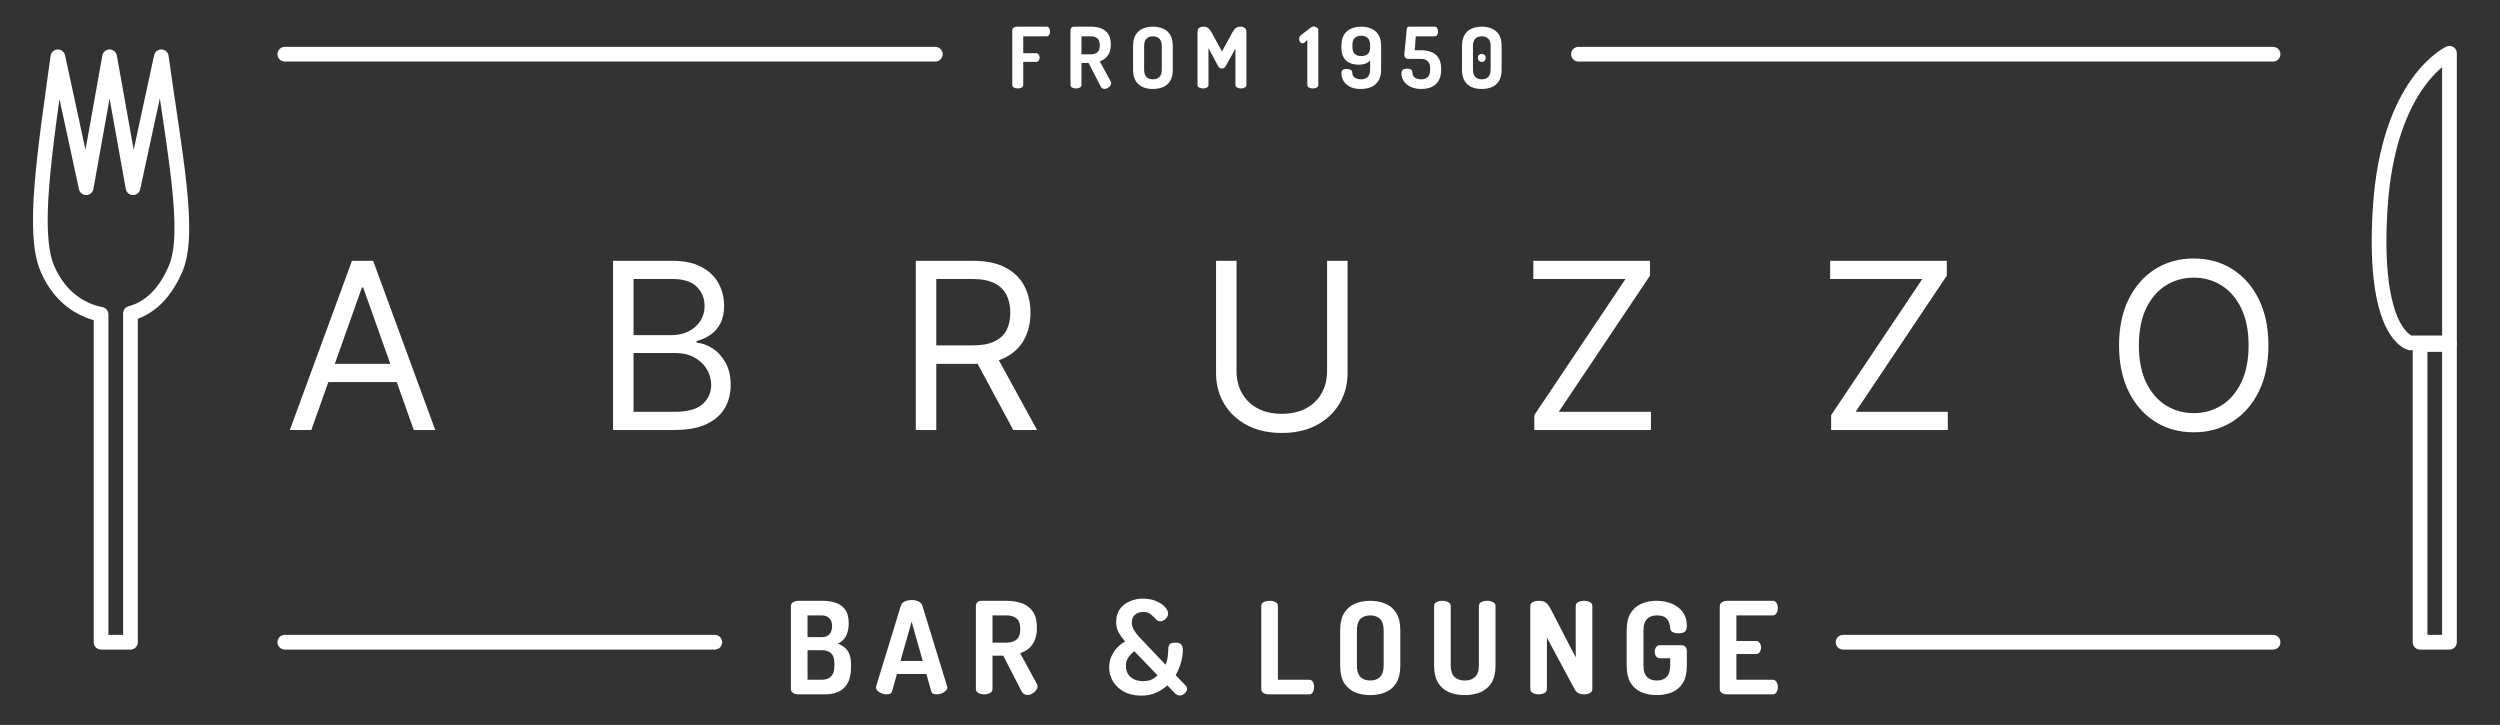 <svg width="907" height="263" viewBox="0 0 907 263" preserveAspectRatio="none" fill="none" xmlns="http://www.w3.org/2000/svg">
<rect x="0" y="0" width="907" height="263" fill="#333333" stroke="none"/>
<path d="M888.667 233H878V125H888.667V233Z" stroke="white" stroke-width="5.333" stroke-miterlimit="10" stroke-linecap="round" stroke-linejoin="round"/>
<path d="M874.423 124.392C874.423 124.392 860.589 121.445 863.54 75.403C866.491 29.361 888.667 19.333 888.667 19.333V124.403L874.423 124.392Z" stroke="white" stroke-width="5.333" stroke-miterlimit="10" stroke-linecap="round" stroke-linejoin="round"/>
<path d="M58.52 20.611L48.258 68.099L39.758 20.611L31.259 68.099L20.995 20.611C16.231 55.201 11.612 84.405 17.168 97.416C22.292 109.4 31.333 113.007 36.667 114.053V233H47.333V113.692C52.667 112.263 59.097 108.277 63.744 97.416C69.304 84.405 63.285 55.201 58.52 20.611Z" stroke="white" stroke-width="5.333" stroke-miterlimit="10" stroke-linecap="round" stroke-linejoin="round"/>
<path d="M112.951 156H105.158L127.697 94.618H135.369L157.908 156H150.115L131.773 104.329H131.293L112.951 156ZM115.828 132.023H147.238V138.616H115.828V132.023ZM222.413 156V94.618H243.873C248.149 94.618 251.676 95.357 254.453 96.836C257.231 98.295 259.299 100.263 260.657 102.74C262.016 105.198 262.695 107.925 262.695 110.923C262.695 113.56 262.226 115.738 261.287 117.456C260.368 119.175 259.149 120.534 257.63 121.533C256.132 122.532 254.503 123.271 252.745 123.751V124.35C254.623 124.47 256.511 125.129 258.409 126.328C260.308 127.527 261.896 129.245 263.175 131.483C264.454 133.721 265.093 136.458 265.093 139.695C265.093 142.773 264.394 145.54 262.995 147.998C261.596 150.455 259.388 152.403 256.371 153.842C253.354 155.281 249.428 156 244.592 156H222.413ZM229.846 149.406H244.592C249.448 149.406 252.895 148.467 254.933 146.589C256.991 144.691 258.02 142.393 258.02 139.695C258.02 137.617 257.49 135.699 256.431 133.941C255.372 132.163 253.864 130.744 251.906 129.685C249.947 128.606 247.63 128.066 244.952 128.066H229.846V149.406ZM229.846 121.593H243.633C245.871 121.593 247.889 121.153 249.688 120.274C251.506 119.395 252.945 118.156 254.004 116.557C255.083 114.959 255.622 113.081 255.622 110.923C255.622 108.225 254.683 105.937 252.805 104.059C250.926 102.161 247.949 101.212 243.873 101.212H229.846V121.593ZM332.251 156V94.618H352.991C357.787 94.618 361.723 95.437 364.8 97.076C367.877 98.694 370.155 100.922 371.634 103.759C373.112 106.597 373.852 109.824 373.852 113.44C373.852 117.057 373.112 120.264 371.634 123.061C370.155 125.859 367.887 128.056 364.83 129.655C361.773 131.233 357.867 132.023 353.111 132.023H336.327V125.309H352.871C356.148 125.309 358.786 124.829 360.784 123.87C362.802 122.911 364.261 121.553 365.16 119.794C366.079 118.016 366.539 115.898 366.539 113.44C366.539 110.983 366.079 108.835 365.16 106.996C364.241 105.158 362.772 103.739 360.754 102.74C358.736 101.721 356.068 101.212 352.752 101.212H339.684V156H332.251ZM361.144 128.426L376.249 156H367.618L352.752 128.426H361.144ZM481.464 94.618H488.897V135.26C488.897 139.456 487.908 143.202 485.93 146.499C483.971 149.776 481.204 152.363 477.627 154.262C474.051 156.14 469.855 157.079 465.039 157.079C460.224 157.079 456.028 156.14 452.451 154.262C448.875 152.363 446.097 149.776 444.119 146.499C442.161 143.202 441.182 139.456 441.182 135.26V94.618H448.615V134.66C448.615 137.657 449.274 140.325 450.593 142.663C451.912 144.98 453.79 146.809 456.228 148.147C458.685 149.466 461.623 150.126 465.039 150.126C468.456 150.126 471.393 149.466 473.851 148.147C476.309 146.809 478.187 144.98 479.486 142.663C480.804 140.325 481.464 137.657 481.464 134.66V94.618ZM556.647 156V150.605L589.735 101.212H556.287V94.618H598.607V100.013L565.518 149.406H598.967V156H556.647ZM664.341 156V150.605L697.43 101.212H663.981V94.618H706.301V100.013L673.213 149.406H706.661V156H664.341ZM822.98 125.309C822.98 131.783 821.811 137.378 819.473 142.093C817.136 146.809 813.929 150.445 809.852 153.003C805.776 155.56 801.121 156.839 795.886 156.839C790.651 156.839 785.995 155.56 781.919 153.003C777.843 150.445 774.636 146.809 772.298 142.093C769.96 137.378 768.791 131.783 768.791 125.309C768.791 118.835 769.96 113.24 772.298 108.525C774.636 103.809 777.843 100.173 781.919 97.615C785.995 95.058 790.651 93.779 795.886 93.779C801.121 93.779 805.776 95.058 809.852 97.615C813.929 100.173 817.136 103.809 819.473 108.525C821.811 113.24 822.98 118.835 822.98 125.309ZM815.787 125.309C815.787 119.994 814.898 115.508 813.119 111.852C811.361 108.195 808.973 105.428 805.956 103.55C802.959 101.671 799.602 100.732 795.886 100.732C792.169 100.732 788.802 101.671 785.785 103.55C782.788 105.428 780.4 108.195 778.622 111.852C776.864 115.508 775.984 119.994 775.984 125.309C775.984 130.624 776.864 135.11 778.622 138.766C780.4 142.423 782.788 145.19 785.785 147.068C788.802 148.947 792.169 149.886 795.886 149.886C799.602 149.886 802.959 148.947 805.956 147.068C808.973 145.19 811.361 142.423 813.119 138.766C814.898 135.11 815.787 130.624 815.787 125.309Z" fill="white"/>
<path d="M103.333 233H259.333" stroke="white" stroke-width="5.333" stroke-miterlimit="10" stroke-linecap="round"/>
<path d="M668.667 233H824.667" stroke="white" stroke-width="5.333" stroke-miterlimit="10" stroke-linecap="round"/>
<path d="M289.583 251.905C288.779 251.905 288.129 251.72 287.633 251.348C287.169 250.977 286.937 250.528 286.937 250.002V219.922C286.937 219.272 287.216 218.792 287.773 218.483C288.33 218.143 288.933 217.972 289.583 217.972H298.589C300.167 217.972 301.668 218.204 303.091 218.669C304.515 219.102 305.675 219.907 306.573 221.083C307.47 222.258 307.919 223.945 307.919 226.142C307.919 228.03 307.563 229.608 306.851 230.877C306.14 232.115 305.18 232.997 303.973 233.523C304.933 233.863 305.768 234.343 306.48 234.962C307.192 235.55 307.749 236.339 308.151 237.33C308.553 238.289 308.755 239.542 308.755 241.09V242.064C308.755 244.478 308.337 246.412 307.501 247.867C306.697 249.29 305.583 250.327 304.159 250.977C302.766 251.596 301.204 251.905 299.471 251.905H289.583ZM292.972 246.614H298.171C299.594 246.614 300.708 246.211 301.513 245.407C302.318 244.602 302.72 243.318 302.72 241.554V240.811C302.72 238.985 302.318 237.716 301.513 237.005C300.708 236.262 299.594 235.89 298.171 235.89H292.972V246.614ZM292.972 231.156H298.171C299.44 231.156 300.368 230.784 300.956 230.042C301.575 229.299 301.884 228.34 301.884 227.164C301.884 226.328 301.73 225.632 301.42 225.075C301.111 224.487 300.677 224.038 300.12 223.728C299.563 223.419 298.898 223.264 298.124 223.264H292.972V231.156ZM321.637 251.905C321.08 251.905 320.508 251.797 319.92 251.58C319.332 251.364 318.837 251.07 318.434 250.698C318.032 250.327 317.831 249.894 317.831 249.399C317.831 249.306 317.846 249.151 317.877 248.935L326.836 219.736C327.053 219.056 327.533 218.545 328.275 218.204C329.049 217.864 329.869 217.694 330.736 217.694C331.633 217.694 332.453 217.864 333.196 218.204C333.939 218.545 334.418 219.056 334.635 219.736L343.594 248.935C343.656 249.151 343.687 249.306 343.687 249.399C343.687 249.863 343.47 250.296 343.037 250.698C342.635 251.07 342.139 251.364 341.551 251.58C340.963 251.797 340.391 251.905 339.834 251.905C339.339 251.905 338.905 251.828 338.534 251.673C338.194 251.488 337.962 251.163 337.838 250.698L336.074 244.525H325.397L323.68 250.698C323.556 251.163 323.308 251.488 322.937 251.673C322.566 251.828 322.132 251.905 321.637 251.905ZM326.697 239.79H334.774L330.736 225.539L326.697 239.79ZM372.663 252.137C372.261 252.137 371.858 252.014 371.456 251.766C371.085 251.519 370.791 251.163 370.574 250.698L363.982 237.887H360.083V249.956C360.083 250.606 359.774 251.101 359.155 251.441C358.536 251.751 357.839 251.905 357.066 251.905C356.323 251.905 355.627 251.751 354.977 251.441C354.358 251.101 354.049 250.606 354.049 249.956V219.876C354.049 219.35 354.219 218.901 354.559 218.529C354.931 218.158 355.41 217.972 355.998 217.972H365.189C367.232 217.972 369.073 218.266 370.713 218.854C372.384 219.442 373.715 220.448 374.705 221.872C375.696 223.264 376.191 225.198 376.191 227.674C376.191 229.469 375.928 231.001 375.402 232.27C374.876 233.508 374.148 234.513 373.22 235.287C372.323 236.03 371.286 236.587 370.11 236.958L376.237 248.238C376.299 248.362 376.346 248.501 376.377 248.656C376.407 248.78 376.423 248.888 376.423 248.981C376.423 249.476 376.237 249.971 375.866 250.466C375.495 250.962 375.015 251.364 374.427 251.673C373.87 251.983 373.282 252.137 372.663 252.137ZM360.083 233.152H365.189C366.706 233.152 367.913 232.78 368.81 232.038C369.708 231.295 370.156 230.026 370.156 228.231C370.156 226.374 369.708 225.09 368.81 224.378C367.913 223.636 366.706 223.264 365.189 223.264H360.083V233.152ZM414.049 252.37C411.666 252.37 409.593 251.905 407.829 250.977C406.096 250.018 404.749 248.764 403.79 247.217C402.862 245.639 402.397 243.952 402.397 242.157C402.397 240.734 402.661 239.418 403.187 238.211C403.744 236.974 404.455 235.89 405.322 234.962C406.219 234.003 407.179 233.26 408.2 232.734C407.303 231.713 406.529 230.645 405.879 229.531C405.26 228.417 404.951 227.102 404.951 225.585C404.951 223.79 405.384 222.274 406.25 221.036C407.117 219.798 408.293 218.854 409.778 218.204C411.264 217.524 412.888 217.183 414.652 217.183C416.54 217.183 418.165 217.493 419.526 218.112C420.888 218.7 421.94 219.411 422.683 220.247C423.426 221.083 423.797 221.872 423.797 222.614C423.797 223.295 423.488 223.93 422.869 224.518C422.281 225.106 421.631 225.4 420.919 225.4C420.424 225.4 419.991 225.229 419.619 224.889C419.248 224.549 418.861 224.162 418.459 223.728C418.056 223.264 417.561 222.862 416.973 222.522C416.416 222.181 415.674 222.011 414.745 222.011C413.569 222.011 412.579 222.351 411.774 223.032C411.001 223.682 410.614 224.626 410.614 225.864C410.614 226.792 410.877 227.705 411.403 228.603C411.929 229.469 412.563 230.305 413.306 231.109C414.049 231.883 414.745 232.61 415.395 233.291L422.869 241.182C423.364 239.975 423.642 238.83 423.704 237.747C423.766 236.633 423.828 235.705 423.89 234.962C423.952 234.374 424.153 233.925 424.493 233.616C424.834 233.306 425.53 233.152 426.582 233.152C427.604 233.152 428.284 233.399 428.625 233.894C428.965 234.39 429.135 235.07 429.135 235.937C429.135 236.711 429.043 237.608 428.857 238.629C428.671 239.62 428.393 240.656 428.021 241.739C427.65 242.823 427.155 243.89 426.536 244.942L430.249 248.842C430.404 249.027 430.513 249.213 430.574 249.399C430.636 249.553 430.667 249.708 430.667 249.863C430.667 250.482 430.373 251.054 429.785 251.58C429.197 252.076 428.563 252.323 427.882 252.323C427.604 252.323 427.356 252.261 427.139 252.137C426.923 252.045 426.66 251.874 426.35 251.627L423.519 248.656C422.343 249.739 420.965 250.637 419.387 251.348C417.84 252.029 416.06 252.37 414.049 252.37ZM414.745 247.124C415.952 247.124 416.973 246.923 417.809 246.521C418.675 246.118 419.387 245.608 419.944 244.989L411.542 236.262C411.047 236.633 410.552 237.082 410.057 237.608C409.593 238.103 409.206 238.691 408.896 239.372C408.618 240.022 408.479 240.78 408.479 241.647C408.479 242.668 408.711 243.596 409.175 244.432C409.67 245.236 410.382 245.886 411.31 246.381C412.239 246.877 413.384 247.124 414.745 247.124ZM460.227 251.905C459.577 251.905 458.974 251.751 458.417 251.441C457.86 251.101 457.581 250.606 457.581 249.956V219.876C457.581 219.195 457.891 218.715 458.51 218.437C459.16 218.127 459.856 217.972 460.599 217.972C461.372 217.972 462.069 218.127 462.688 218.437C463.307 218.715 463.616 219.195 463.616 219.876V246.614H474.989C475.608 246.614 476.057 246.892 476.335 247.449C476.614 247.975 476.753 248.579 476.753 249.259C476.753 249.909 476.614 250.513 476.335 251.07C476.057 251.627 475.608 251.905 474.989 251.905H460.227ZM497.119 252.184C495.076 252.184 493.235 251.844 491.595 251.163C489.954 250.451 488.639 249.321 487.649 247.774C486.69 246.196 486.21 244.107 486.21 241.507V228.649C486.21 226.049 486.69 223.976 487.649 222.429C488.639 220.85 489.939 219.721 491.548 219.04C493.188 218.328 495.045 217.972 497.119 217.972C499.161 217.972 501.002 218.328 502.643 219.04C504.314 219.721 505.629 220.85 506.588 222.429C507.548 223.976 508.027 226.049 508.027 228.649V241.507C508.027 244.107 507.548 246.196 506.588 247.774C505.629 249.321 504.314 250.451 502.643 251.163C501.002 251.844 499.161 252.184 497.119 252.184ZM497.119 246.892C498.635 246.892 499.826 246.459 500.693 245.592C501.559 244.726 501.993 243.364 501.993 241.507V228.649C501.993 226.792 501.559 225.431 500.693 224.564C499.826 223.698 498.635 223.264 497.119 223.264C495.602 223.264 494.411 223.698 493.544 224.564C492.709 225.431 492.291 226.792 492.291 228.649V241.507C492.291 243.364 492.709 244.726 493.544 245.592C494.411 246.459 495.602 246.892 497.119 246.892ZM531.433 252.184C529.329 252.184 527.441 251.844 525.77 251.163C524.099 250.451 522.768 249.321 521.778 247.774C520.787 246.196 520.292 244.107 520.292 241.507V219.876C520.292 219.195 520.602 218.715 521.221 218.437C521.84 218.127 522.536 217.972 523.31 217.972C524.052 217.972 524.733 218.127 525.352 218.437C526.002 218.715 526.327 219.195 526.327 219.876V241.507C526.327 243.333 526.776 244.695 527.673 245.592C528.571 246.459 529.824 246.892 531.433 246.892C533.011 246.892 534.249 246.459 535.147 245.592C536.075 244.695 536.539 243.333 536.539 241.507V219.876C536.539 219.195 536.833 218.715 537.421 218.437C538.04 218.127 538.752 217.972 539.557 217.972C540.299 217.972 540.98 218.127 541.599 218.437C542.249 218.715 542.574 219.195 542.574 219.876V241.507C542.574 244.107 542.079 246.196 541.088 247.774C540.098 249.321 538.752 250.451 537.05 251.163C535.379 251.844 533.507 252.184 531.433 252.184ZM558.206 251.905C557.463 251.905 556.767 251.751 556.117 251.441C555.498 251.101 555.189 250.606 555.189 249.956V219.876C555.189 219.226 555.498 218.746 556.117 218.437C556.767 218.127 557.463 217.972 558.206 217.972C558.949 217.972 559.552 218.05 560.016 218.204C560.511 218.359 560.96 218.669 561.362 219.133C561.796 219.566 562.244 220.247 562.709 221.175L571.668 238.49V219.876C571.668 219.195 571.977 218.715 572.596 218.437C573.246 218.127 573.942 217.972 574.685 217.972C575.459 217.972 576.155 218.127 576.774 218.437C577.393 218.715 577.702 219.195 577.702 219.876V249.956C577.702 250.606 577.393 251.101 576.774 251.441C576.155 251.751 575.459 251.905 574.685 251.905C573.973 251.905 573.308 251.766 572.689 251.488C572.101 251.209 571.621 250.714 571.25 250.002L561.223 231.341V249.956C561.223 250.606 560.914 251.101 560.295 251.441C559.676 251.751 558.98 251.905 558.206 251.905ZM601.072 252.184C599.03 252.184 597.188 251.844 595.548 251.163C593.908 250.451 592.593 249.321 591.602 247.774C590.643 246.196 590.163 244.107 590.163 241.507V228.649C590.163 226.049 590.643 223.976 591.602 222.429C592.593 220.85 593.893 219.721 595.502 219.04C597.142 218.328 598.937 217.972 600.886 217.972C603.053 217.972 604.956 218.328 606.596 219.04C608.267 219.752 609.583 220.773 610.542 222.104C611.501 223.434 611.981 225.028 611.981 226.885C611.981 228.03 611.733 228.804 611.238 229.206C610.743 229.577 609.985 229.763 608.964 229.763C608.159 229.763 607.463 229.624 606.875 229.345C606.287 229.067 605.977 228.572 605.946 227.86C605.915 227.117 605.761 226.405 605.482 225.725C605.234 225.013 604.77 224.425 604.089 223.961C603.44 223.496 602.434 223.264 601.072 223.264C599.556 223.264 598.364 223.713 597.498 224.61C596.662 225.477 596.244 226.823 596.244 228.649V241.507C596.244 243.333 596.662 244.695 597.498 245.592C598.364 246.459 599.556 246.892 601.072 246.892C602.589 246.892 603.78 246.459 604.647 245.592C605.513 244.695 605.946 243.333 605.946 241.507V238.815H602.186C601.598 238.815 601.134 238.567 600.794 238.072C600.484 237.577 600.329 237.036 600.329 236.448C600.329 235.86 600.484 235.318 600.794 234.823C601.134 234.328 601.598 234.08 602.186 234.08H610.078C610.697 234.08 611.161 234.281 611.47 234.684C611.811 235.055 611.981 235.519 611.981 236.076V241.507C611.981 244.107 611.501 246.196 610.542 247.774C609.583 249.321 608.267 250.451 606.596 251.163C604.956 251.844 603.115 252.184 601.072 252.184ZM626.578 251.905C625.928 251.905 625.324 251.751 624.767 251.441C624.21 251.101 623.932 250.606 623.932 249.956V219.922C623.932 219.272 624.21 218.792 624.767 218.483C625.324 218.143 625.928 217.972 626.578 217.972H643.103C643.784 217.972 644.264 218.251 644.542 218.808C644.852 219.365 645.007 219.953 645.007 220.572C645.007 221.315 644.836 221.949 644.496 222.475C644.186 223.001 643.722 223.264 643.103 223.264H629.966V232.548H637.022C637.641 232.548 638.105 232.796 638.415 233.291C638.755 233.755 638.925 234.312 638.925 234.962C638.925 235.488 638.771 236.014 638.461 236.54C638.183 237.036 637.703 237.283 637.022 237.283H629.966V246.614H643.103C643.722 246.614 644.186 246.877 644.496 247.403C644.836 247.929 645.007 248.563 645.007 249.306C645.007 249.925 644.852 250.513 644.542 251.07C644.264 251.627 643.784 251.905 643.103 251.905H626.578Z" fill="white"/>
<path d="M369.24 32.095C368.749 32.095 368.289 31.992 367.86 31.788C367.451 31.563 367.247 31.246 367.247 30.837V10.965C367.247 10.536 367.431 10.219 367.799 10.015C368.167 9.79 368.565 9.677 368.995 9.677H379.697C380.147 9.677 380.464 9.861 380.648 10.229C380.852 10.597 380.955 10.986 380.955 11.395C380.955 11.885 380.842 12.305 380.617 12.652C380.413 13 380.106 13.173 379.697 13.173H371.233V19.307H375.925C376.334 19.307 376.641 19.47 376.845 19.797C377.07 20.104 377.183 20.472 377.183 20.901C377.183 21.249 377.08 21.596 376.876 21.944C376.692 22.271 376.375 22.435 375.925 22.435H371.233V30.837C371.233 31.246 371.029 31.563 370.62 31.788C370.211 31.992 369.751 32.095 369.24 32.095ZM400.667 32.248C400.401 32.248 400.135 32.166 399.869 32.003C399.624 31.839 399.43 31.604 399.287 31.297L394.932 22.833H392.356V30.807C392.356 31.236 392.152 31.563 391.743 31.788C391.334 31.992 390.874 32.095 390.363 32.095C389.872 32.095 389.412 31.992 388.983 31.788C388.574 31.563 388.369 31.236 388.369 30.807V10.935C388.369 10.587 388.482 10.291 388.707 10.045C388.952 9.8 389.269 9.677 389.657 9.677H395.729C397.079 9.677 398.295 9.872 399.379 10.26C400.483 10.649 401.362 11.313 402.016 12.253C402.67 13.173 402.997 14.451 402.997 16.087C402.997 17.273 402.824 18.285 402.476 19.123C402.129 19.941 401.648 20.605 401.035 21.116C400.442 21.607 399.757 21.975 398.98 22.22L403.028 29.672C403.069 29.754 403.1 29.846 403.12 29.948C403.141 30.03 403.151 30.101 403.151 30.163C403.151 30.49 403.028 30.817 402.783 31.144C402.537 31.471 402.221 31.737 401.832 31.941C401.464 32.146 401.076 32.248 400.667 32.248ZM392.356 19.705H395.729C396.731 19.705 397.529 19.46 398.121 18.969C398.714 18.479 399.011 17.64 399.011 16.455C399.011 15.228 398.714 14.38 398.121 13.909C397.529 13.419 396.731 13.173 395.729 13.173H392.356V19.705ZM418.28 32.279C416.931 32.279 415.715 32.054 414.631 31.604C413.548 31.134 412.679 30.388 412.024 29.365C411.391 28.323 411.074 26.943 411.074 25.225V16.731C411.074 15.013 411.391 13.644 412.024 12.621C412.679 11.579 413.537 10.832 414.6 10.383C415.684 9.913 416.911 9.677 418.28 9.677C419.63 9.677 420.846 9.913 421.93 10.383C423.034 10.832 423.903 11.579 424.536 12.621C425.17 13.644 425.487 15.013 425.487 16.731V25.225C425.487 26.943 425.17 28.323 424.536 29.365C423.903 30.388 423.034 31.134 421.93 31.604C420.846 32.054 419.63 32.279 418.28 32.279ZM418.28 28.783C419.282 28.783 420.069 28.497 420.642 27.924C421.214 27.352 421.5 26.452 421.5 25.225V16.731C421.5 15.504 421.214 14.604 420.642 14.032C420.069 13.46 419.282 13.173 418.28 13.173C417.279 13.173 416.492 13.46 415.919 14.032C415.367 14.604 415.091 15.504 415.091 16.731V25.225C415.091 26.452 415.367 27.352 415.919 27.924C416.492 28.497 417.279 28.783 418.28 28.783ZM436.442 32.095C435.951 32.095 435.491 31.992 435.062 31.788C434.653 31.563 434.449 31.236 434.449 30.807V11.671C434.449 10.935 434.653 10.424 435.062 10.137C435.491 9.831 435.951 9.677 436.442 9.677C436.933 9.677 437.341 9.729 437.669 9.831C438.016 9.933 438.333 10.137 438.619 10.444C438.926 10.751 439.243 11.2 439.57 11.793L443.342 18.663L447.083 11.793C447.451 11.2 447.768 10.751 448.034 10.444C448.32 10.137 448.637 9.933 448.985 9.831C449.332 9.729 449.741 9.677 450.211 9.677C450.722 9.677 451.182 9.831 451.591 10.137C452 10.424 452.205 10.935 452.205 11.671V30.807C452.205 31.236 451.99 31.563 451.561 31.788C451.152 31.992 450.702 32.095 450.211 32.095C449.721 32.095 449.261 31.992 448.831 31.788C448.422 31.563 448.218 31.236 448.218 30.807V17.651L444.661 24.029C444.477 24.316 444.262 24.53 444.017 24.673C443.771 24.796 443.526 24.857 443.281 24.857C443.056 24.857 442.821 24.796 442.575 24.673C442.35 24.551 442.146 24.336 441.962 24.029L438.435 17.436V30.807C438.435 31.236 438.231 31.563 437.822 31.788C437.413 31.992 436.953 32.095 436.442 32.095ZM476.291 32.095C475.8 32.095 475.34 31.992 474.911 31.788C474.502 31.563 474.297 31.236 474.297 30.807V14.461L473.316 15.443C473.193 15.524 473.071 15.596 472.948 15.657C472.825 15.698 472.713 15.719 472.611 15.719C472.222 15.719 471.905 15.555 471.66 15.228C471.435 14.88 471.323 14.502 471.323 14.093C471.323 13.828 471.384 13.572 471.507 13.327C471.629 13.061 471.813 12.846 472.059 12.683L475.677 9.923C475.8 9.82 475.923 9.749 476.045 9.708C476.188 9.647 476.352 9.616 476.536 9.616C476.945 9.616 477.333 9.739 477.701 9.984C478.09 10.209 478.284 10.526 478.284 10.935V30.807C478.284 31.236 478.079 31.563 477.671 31.788C477.262 31.992 476.802 32.095 476.291 32.095ZM493.651 32.279C492.425 32.279 491.372 32.115 490.493 31.788C489.613 31.441 488.888 30.991 488.315 30.439C487.743 29.887 487.324 29.284 487.058 28.629C486.792 27.955 486.659 27.3 486.659 26.667C486.659 26.033 486.813 25.604 487.119 25.379C487.446 25.133 487.917 25.011 488.53 25.011C489.082 25.011 489.562 25.113 489.971 25.317C490.401 25.501 490.615 25.9 490.615 26.513C490.615 26.984 490.758 27.392 491.045 27.74C491.331 28.067 491.709 28.323 492.179 28.507C492.649 28.691 493.181 28.783 493.774 28.783C494.796 28.783 495.604 28.497 496.197 27.924C496.789 27.352 497.086 26.452 497.086 25.225V21.913C496.575 22.506 495.961 22.915 495.246 23.14C494.551 23.365 493.805 23.477 493.007 23.477C491.842 23.477 490.779 23.283 489.818 22.895C488.857 22.506 488.09 21.852 487.518 20.932C486.945 20.012 486.659 18.744 486.659 17.129V16.731C486.659 15.013 486.976 13.644 487.61 12.621C488.244 11.579 489.102 10.832 490.186 10.383C491.269 9.913 492.486 9.677 493.835 9.677C495.185 9.677 496.401 9.913 497.485 10.383C498.589 10.832 499.457 11.579 500.091 12.621C500.745 13.644 501.073 15.013 501.073 16.731V25.225C501.073 26.943 500.735 28.323 500.061 29.365C499.406 30.388 498.517 31.134 497.393 31.604C496.289 32.054 495.041 32.279 493.651 32.279ZM493.866 20.349C494.847 20.349 495.624 20.104 496.197 19.613C496.789 19.102 497.086 18.274 497.086 17.129V16.455C497.086 15.228 496.8 14.339 496.227 13.787C495.655 13.235 494.857 12.959 493.835 12.959C492.833 12.959 492.046 13.235 491.474 13.787C490.922 14.339 490.646 15.228 490.646 16.455V16.853C490.646 18.121 490.922 19.02 491.474 19.552C492.046 20.084 492.844 20.349 493.866 20.349ZM515.695 32.279C514.141 32.279 512.822 32.013 511.739 31.481C510.655 30.95 509.837 30.265 509.285 29.427C508.733 28.568 508.457 27.669 508.457 26.728C508.457 26.012 508.631 25.532 508.979 25.287C509.326 25.041 509.817 24.919 510.451 24.919C511.289 24.919 511.831 25.072 512.076 25.379C512.321 25.665 512.444 26.012 512.444 26.421C512.444 26.933 512.577 27.362 512.843 27.709C513.129 28.057 513.507 28.323 513.977 28.507C514.468 28.691 515.01 28.783 515.603 28.783C516.625 28.783 517.422 28.507 517.995 27.955C518.567 27.403 518.853 26.544 518.853 25.379V24.796C518.853 23.631 518.567 22.772 517.995 22.22C517.422 21.648 516.645 21.361 515.664 21.361H511.095C510.481 21.361 510.062 21.218 509.837 20.932C509.612 20.646 509.5 20.268 509.5 19.797C509.5 19.654 509.5 19.521 509.5 19.399C509.52 19.276 509.541 19.143 509.561 19L510.328 10.965C510.348 10.556 510.42 10.24 510.543 10.015C510.686 9.79 510.87 9.677 511.095 9.677H520.54C520.949 9.677 521.245 9.861 521.429 10.229C521.634 10.577 521.736 10.976 521.736 11.425C521.736 11.855 521.634 12.253 521.429 12.621C521.245 12.989 520.949 13.173 520.54 13.173H513.64L513.272 18.233H515.664C516.993 18.233 518.199 18.448 519.283 18.877C520.366 19.286 521.225 19.981 521.859 20.963C522.513 21.924 522.84 23.201 522.84 24.796V25.379C522.84 27.035 522.513 28.374 521.859 29.396C521.225 30.418 520.366 31.154 519.283 31.604C518.199 32.054 517.003 32.279 515.695 32.279ZM537.585 32.279C536.236 32.279 535.019 32.054 533.936 31.604C532.852 31.134 531.993 30.388 531.36 29.365C530.726 28.323 530.409 26.943 530.409 25.225V16.731C530.409 15.013 530.726 13.644 531.36 12.621C531.993 11.579 532.852 10.832 533.936 10.383C535.019 9.913 536.236 9.677 537.585 9.677C538.934 9.677 540.151 9.913 541.234 10.383C542.338 10.832 543.207 11.579 543.841 12.621C544.475 13.644 544.792 15.013 544.792 16.731V25.225C544.792 26.943 544.475 28.323 543.841 29.365C543.207 30.388 542.338 31.134 541.234 31.604C540.151 32.054 538.934 32.279 537.585 32.279ZM537.585 28.783C538.587 28.783 539.374 28.497 539.946 27.924C540.519 27.352 540.805 26.452 540.805 25.225V16.731C540.805 15.504 540.519 14.604 539.946 14.032C539.374 13.46 538.587 13.173 537.585 13.173C536.583 13.173 535.796 13.46 535.224 14.032C534.672 14.604 534.396 15.504 534.396 16.731V25.225C534.396 26.452 534.672 27.352 535.224 27.924C535.796 28.497 536.583 28.783 537.585 28.783ZM537.585 22.435C537.156 22.435 536.808 22.302 536.542 22.036C536.297 21.75 536.174 21.402 536.174 20.993C536.174 20.564 536.297 20.227 536.542 19.981C536.808 19.716 537.156 19.583 537.585 19.583C538.035 19.583 538.382 19.716 538.628 19.981C538.893 20.227 539.026 20.564 539.026 20.993C539.026 21.402 538.893 21.75 538.628 22.036C538.382 22.302 538.035 22.435 537.585 22.435Z" fill="white"/>
<path d="M103.333 19.667H339.333" stroke="white" stroke-width="5.333" stroke-miterlimit="10" stroke-linecap="round"/>
<path d="M572.667 19.667H824.667" stroke="white" stroke-width="5.333" stroke-miterlimit="10" stroke-linecap="round"/>
</svg>
